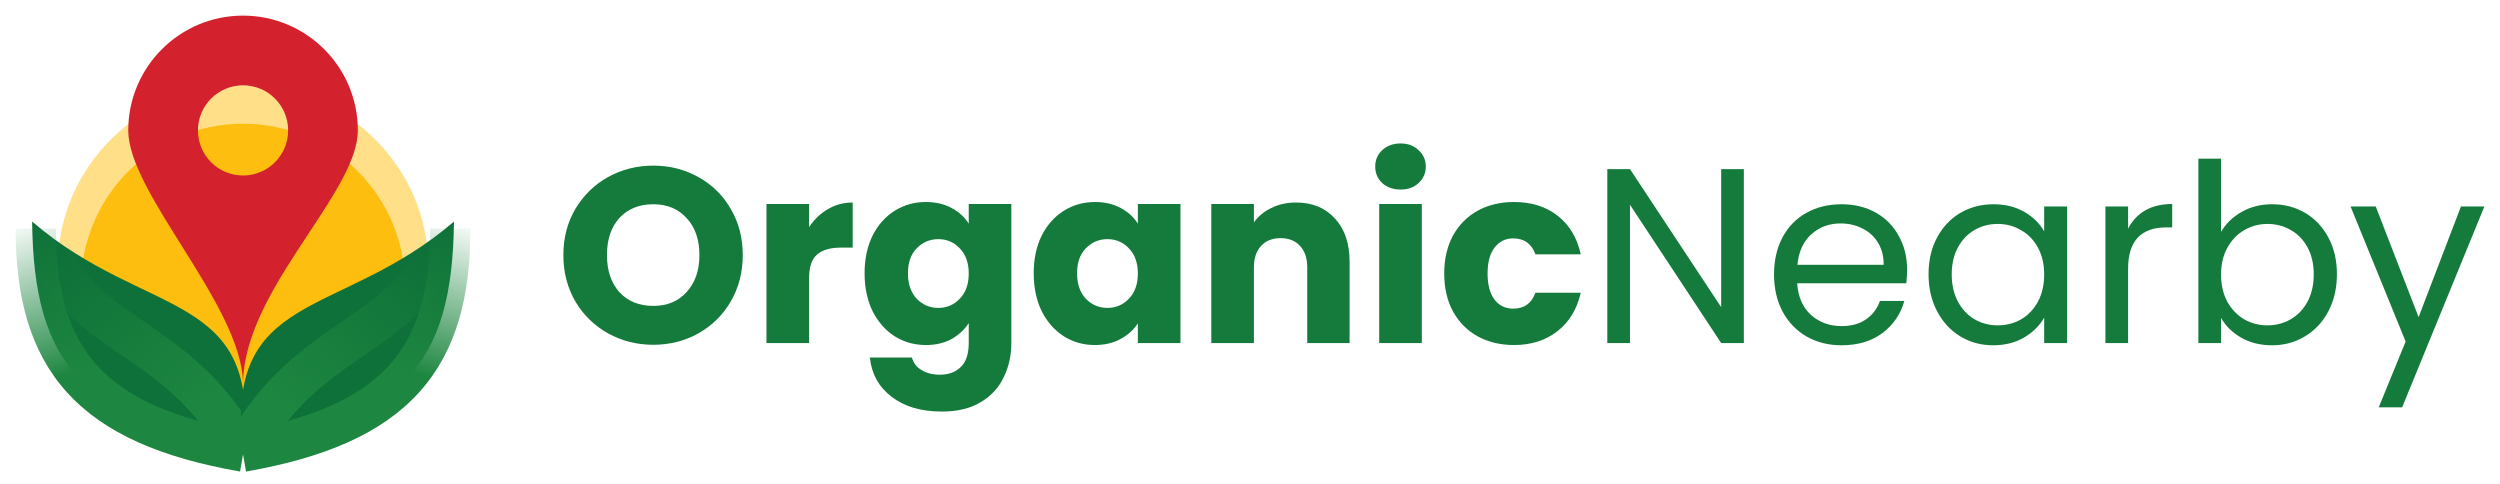 <svg width="160" height="31" viewBox="0 0 160 31" fill="none" xmlns="http://www.w3.org/2000/svg">
<path d="M15.555 28.663C22.102 28.663 27.409 23.466 27.409 17.056C27.409 10.645 22.102 5.448 15.555 5.448C9.008 5.448 3.7 10.645 3.7 17.056C3.7 23.466 9.008 28.663 15.555 28.663Z" fill="#FFDF88"/>
<path d="M15.555 28.663C21.284 28.663 25.927 24.019 25.927 18.291C25.927 12.562 21.284 7.918 15.555 7.918C9.826 7.918 5.182 12.562 5.182 18.291C5.182 24.019 9.826 28.663 15.555 28.663Z" fill="#FEBE0F"/>
<path fill-rule="evenodd" clip-rule="evenodd" d="M19.771 14.913C21.41 12.432 22.901 10.174 22.901 8.346C22.901 4.289 19.612 1 15.555 1C11.497 1 8.208 4.289 8.208 8.346C8.208 10.271 9.861 12.908 11.598 15.68C13.524 18.753 15.555 21.993 15.555 24.613C15.555 21.298 17.772 17.939 19.771 14.913ZM15.555 11.232C17.148 11.232 18.441 9.94 18.441 8.346C18.441 6.752 17.148 5.46 15.555 5.46C13.961 5.46 12.668 6.752 12.668 8.346C12.668 9.94 13.961 11.232 15.555 11.232Z" fill="#D3212D"/>
<path d="M2.055 14.179C2.168 23.495 5.365 26.583 15.549 29.048C16.852 18.464 9.419 20.518 2.055 14.179Z" fill="#0E7139"/>
<path fill-rule="evenodd" clip-rule="evenodd" d="M6.205 23.379C8.016 25.382 11.005 26.794 15.808 27.632L15.363 30.178C10.32 29.297 6.662 27.736 4.289 25.113C1.895 22.467 1 18.956 1 14.623L3.584 14.623C3.584 18.628 4.413 21.398 6.205 23.379Z" fill="url(#paint0_linear_5526_31338)"/>
<path fill-rule="evenodd" clip-rule="evenodd" d="M7.66 22.642C5.562 21.207 3.345 19.69 2.132 16.8L4.514 15.8C5.425 17.97 7.047 19.085 9.272 20.614C9.356 20.672 9.442 20.731 9.528 20.79C11.856 22.393 14.567 24.362 16.692 28.323L14.416 29.545C12.59 26.143 10.303 24.46 8.063 22.919C7.929 22.827 7.795 22.735 7.66 22.642Z" fill="url(#paint1_linear_5526_31338)"/>
<path d="M29.055 14.179C28.941 23.495 25.744 26.583 15.561 29.048C14.257 18.464 21.69 20.518 29.055 14.179Z" fill="#0E7139"/>
<path fill-rule="evenodd" clip-rule="evenodd" d="M26.82 25.113C24.447 27.736 20.789 29.297 15.746 30.178L15.301 27.632C20.104 26.794 23.093 25.382 24.904 23.379C26.696 21.398 27.525 18.628 27.525 14.623L30.109 14.623C30.109 18.956 29.214 22.467 26.82 25.113Z" fill="url(#paint2_linear_5526_31338)"/>
<path fill-rule="evenodd" clip-rule="evenodd" d="M21.837 20.613C24.061 19.084 25.683 17.969 26.595 15.799L28.977 16.799C27.764 19.689 25.547 21.206 23.448 22.641C23.314 22.734 23.179 22.826 23.046 22.918C20.805 24.459 18.519 26.142 16.693 29.544L14.416 28.323C16.542 24.361 19.252 22.392 21.581 20.789C21.667 20.73 21.753 20.671 21.837 20.613Z" fill="url(#paint3_linear_5526_31338)"/>
<path d="M41.812 22.066C40.759 22.066 39.792 21.822 38.909 21.333C38.037 20.844 37.341 20.163 36.82 19.291C36.31 18.409 36.055 17.42 36.055 16.325C36.055 15.23 36.31 14.247 36.82 13.375C37.341 12.503 38.037 11.823 38.909 11.334C39.792 10.845 40.759 10.6 41.812 10.6C42.864 10.6 43.826 10.845 44.698 11.334C45.581 11.823 46.272 12.503 46.771 13.375C47.282 14.247 47.537 15.23 47.537 16.325C47.537 17.42 47.282 18.409 46.771 19.291C46.261 20.163 45.57 20.844 44.698 21.333C43.826 21.822 42.864 22.066 41.812 22.066ZM41.812 19.578C42.705 19.578 43.417 19.281 43.949 18.685C44.491 18.09 44.762 17.303 44.762 16.325C44.762 15.336 44.491 14.55 43.949 13.965C43.417 13.37 42.705 13.072 41.812 13.072C40.908 13.072 40.185 13.364 39.643 13.949C39.111 14.534 38.845 15.326 38.845 16.325C38.845 17.314 39.111 18.106 39.643 18.701C40.185 19.286 40.908 19.578 41.812 19.578Z" fill="#157B3D"/>
<path d="M51.781 14.539C52.1 14.05 52.499 13.667 52.977 13.391C53.456 13.104 53.987 12.96 54.572 12.96V15.847H53.822C53.142 15.847 52.632 15.996 52.291 16.293C51.951 16.58 51.781 17.091 51.781 17.824V21.955H49.054V13.056H51.781V14.539Z" fill="#157B3D"/>
<path d="M59.256 12.928C59.883 12.928 60.431 13.056 60.899 13.311C61.377 13.566 61.744 13.901 61.999 14.316V13.056H64.726V21.939C64.726 22.757 64.561 23.496 64.232 24.155C63.913 24.825 63.419 25.357 62.749 25.75C62.09 26.143 61.266 26.34 60.277 26.34C58.959 26.34 57.89 26.027 57.071 25.399C56.253 24.783 55.785 23.943 55.668 22.88H58.363C58.448 23.22 58.65 23.486 58.969 23.677C59.288 23.879 59.681 23.98 60.149 23.98C60.713 23.98 61.159 23.815 61.489 23.486C61.829 23.167 61.999 22.651 61.999 21.939V20.679C61.733 21.093 61.367 21.434 60.899 21.7C60.431 21.955 59.883 22.082 59.256 22.082C58.523 22.082 57.858 21.896 57.263 21.524C56.667 21.141 56.194 20.604 55.843 19.913C55.503 19.212 55.333 18.404 55.333 17.489C55.333 16.575 55.503 15.772 55.843 15.081C56.194 14.39 56.667 13.859 57.263 13.486C57.858 13.114 58.523 12.928 59.256 12.928ZM61.999 17.505C61.999 16.825 61.808 16.288 61.425 15.895C61.053 15.501 60.596 15.305 60.053 15.305C59.511 15.305 59.049 15.501 58.666 15.895C58.294 16.277 58.108 16.809 58.108 17.489C58.108 18.17 58.294 18.712 58.666 19.116C59.049 19.509 59.511 19.706 60.053 19.706C60.596 19.706 61.053 19.509 61.425 19.116C61.808 18.723 61.999 18.186 61.999 17.505Z" fill="#157B3D"/>
<path d="M66.157 17.489C66.157 16.575 66.327 15.772 66.667 15.081C67.018 14.39 67.491 13.859 68.087 13.486C68.682 13.114 69.346 12.928 70.08 12.928C70.707 12.928 71.255 13.056 71.722 13.311C72.201 13.566 72.568 13.901 72.823 14.316V13.056H75.55V21.955H72.823V20.695C72.557 21.109 72.185 21.444 71.707 21.7C71.239 21.955 70.691 22.082 70.064 22.082C69.341 22.082 68.682 21.896 68.087 21.524C67.491 21.141 67.018 20.604 66.667 19.913C66.327 19.212 66.157 18.404 66.157 17.489ZM72.823 17.505C72.823 16.825 72.632 16.288 72.249 15.895C71.877 15.501 71.419 15.305 70.877 15.305C70.335 15.305 69.873 15.501 69.49 15.895C69.118 16.277 68.932 16.809 68.932 17.489C68.932 18.17 69.118 18.712 69.49 19.116C69.873 19.509 70.335 19.706 70.877 19.706C71.419 19.706 71.877 19.509 72.249 19.116C72.632 18.723 72.823 18.186 72.823 17.505Z" fill="#157B3D"/>
<path d="M82.945 12.96C83.987 12.96 84.816 13.3 85.433 13.981C86.06 14.651 86.374 15.576 86.374 16.756V21.955H83.663V17.122C83.663 16.527 83.508 16.065 83.2 15.735C82.892 15.405 82.477 15.241 81.956 15.241C81.435 15.241 81.021 15.405 80.712 15.735C80.404 16.065 80.25 16.527 80.25 17.122V21.955H77.523V13.056H80.25V14.236C80.526 13.843 80.898 13.534 81.366 13.311C81.834 13.077 82.36 12.96 82.945 12.96Z" fill="#157B3D"/>
<path d="M89.64 12.131C89.162 12.131 88.768 11.993 88.46 11.716C88.162 11.429 88.014 11.078 88.014 10.664C88.014 10.239 88.162 9.888 88.46 9.611C88.768 9.324 89.162 9.181 89.64 9.181C90.108 9.181 90.491 9.324 90.788 9.611C91.097 9.888 91.251 10.239 91.251 10.664C91.251 11.078 91.097 11.429 90.788 11.716C90.491 11.993 90.108 12.131 89.64 12.131ZM90.996 13.056V21.955H88.269V13.056H90.996Z" fill="#157B3D"/>
<path d="M92.43 17.505C92.43 16.58 92.616 15.772 92.988 15.081C93.371 14.39 93.897 13.859 94.567 13.486C95.247 13.114 96.023 12.928 96.895 12.928C98.011 12.928 98.942 13.221 99.686 13.806C100.441 14.39 100.935 15.214 101.169 16.277H98.267C98.022 15.597 97.549 15.257 96.847 15.257C96.348 15.257 95.949 15.453 95.651 15.847C95.353 16.23 95.205 16.782 95.205 17.505C95.205 18.228 95.353 18.786 95.651 19.18C95.949 19.562 96.348 19.754 96.847 19.754C97.549 19.754 98.022 19.414 98.267 18.733H101.169C100.935 19.775 100.441 20.594 99.686 21.189C98.931 21.785 98.001 22.082 96.895 22.082C96.023 22.082 95.247 21.896 94.567 21.524C93.897 21.152 93.371 20.62 92.988 19.929C92.616 19.238 92.43 18.43 92.43 17.505Z" fill="#157B3D"/>
<path d="M111.606 21.955H110.155L104.318 13.104V21.955H102.867V10.823H104.318L110.155 19.658V10.823H111.606V21.955Z" fill="#157B3D"/>
<path d="M122.054 17.25C122.054 17.527 122.038 17.819 122.006 18.127H115.021C115.074 18.988 115.367 19.663 115.898 20.153C116.44 20.631 117.094 20.87 117.86 20.87C118.487 20.87 119.008 20.727 119.423 20.44C119.848 20.142 120.145 19.749 120.316 19.259H121.878C121.645 20.099 121.177 20.785 120.475 21.317C119.773 21.838 118.902 22.098 117.86 22.098C117.03 22.098 116.286 21.912 115.627 21.54C114.978 21.168 114.468 20.642 114.096 19.961C113.724 19.27 113.538 18.473 113.538 17.569C113.538 16.665 113.719 15.873 114.08 15.193C114.442 14.512 114.947 13.992 115.595 13.63C116.254 13.258 117.009 13.072 117.86 13.072C118.689 13.072 119.423 13.253 120.06 13.614C120.698 13.976 121.187 14.475 121.528 15.113C121.878 15.74 122.054 16.453 122.054 17.25ZM120.555 16.947C120.555 16.394 120.433 15.921 120.188 15.528C119.943 15.124 119.609 14.821 119.183 14.619C118.769 14.406 118.306 14.3 117.796 14.3C117.062 14.3 116.435 14.534 115.914 15.002C115.404 15.469 115.111 16.118 115.037 16.947H120.555Z" fill="#157B3D"/>
<path d="M123.427 17.553C123.427 16.66 123.608 15.879 123.969 15.209C124.331 14.528 124.825 14.002 125.453 13.63C126.09 13.258 126.797 13.072 127.574 13.072C128.339 13.072 129.004 13.237 129.567 13.566C130.131 13.896 130.55 14.31 130.827 14.81V13.215H132.294V21.955H130.827V20.328C130.54 20.838 130.109 21.264 129.535 21.604C128.972 21.933 128.313 22.098 127.558 22.098C126.782 22.098 126.08 21.907 125.453 21.524C124.825 21.141 124.331 20.604 123.969 19.913C123.608 19.222 123.427 18.436 123.427 17.553ZM130.827 17.569C130.827 16.91 130.694 16.336 130.428 15.847C130.162 15.358 129.801 14.986 129.344 14.73C128.897 14.465 128.403 14.332 127.861 14.332C127.318 14.332 126.824 14.459 126.378 14.714C125.931 14.97 125.575 15.342 125.309 15.831C125.043 16.32 124.91 16.894 124.91 17.553C124.91 18.223 125.043 18.808 125.309 19.307C125.575 19.796 125.931 20.174 126.378 20.44C126.824 20.695 127.318 20.822 127.861 20.822C128.403 20.822 128.897 20.695 129.344 20.44C129.801 20.174 130.162 19.796 130.428 19.307C130.694 18.808 130.827 18.228 130.827 17.569Z" fill="#157B3D"/>
<path d="M136.198 14.635C136.453 14.135 136.814 13.747 137.282 13.471C137.761 13.194 138.34 13.056 139.02 13.056V14.555H138.638C137.011 14.555 136.198 15.437 136.198 17.202V21.955H134.747V13.215H136.198V14.635Z" fill="#157B3D"/>
<path d="M142.147 14.842C142.445 14.321 142.881 13.896 143.455 13.566C144.029 13.237 144.683 13.072 145.416 13.072C146.203 13.072 146.91 13.258 147.537 13.63C148.164 14.002 148.659 14.528 149.02 15.209C149.382 15.879 149.563 16.66 149.563 17.553C149.563 18.436 149.382 19.222 149.02 19.913C148.659 20.604 148.159 21.141 147.521 21.524C146.894 21.907 146.192 22.098 145.416 22.098C144.661 22.098 143.997 21.933 143.423 21.604C142.859 21.274 142.434 20.854 142.147 20.344V21.955H140.696V10.153H142.147V14.842ZM148.079 17.553C148.079 16.894 147.947 16.32 147.681 15.831C147.415 15.342 147.053 14.97 146.596 14.714C146.15 14.459 145.655 14.332 145.113 14.332C144.582 14.332 144.087 14.465 143.63 14.73C143.184 14.986 142.822 15.363 142.546 15.863C142.28 16.352 142.147 16.921 142.147 17.569C142.147 18.228 142.28 18.808 142.546 19.307C142.822 19.796 143.184 20.174 143.63 20.44C144.087 20.695 144.582 20.822 145.113 20.822C145.655 20.822 146.15 20.695 146.596 20.44C147.053 20.174 147.415 19.796 147.681 19.307C147.947 18.808 148.079 18.223 148.079 17.553Z" fill="#157B3D"/>
<path d="M159 13.215L153.737 26.069H152.238L153.961 21.859L150.436 13.215H152.047L154.79 20.296L157.501 13.215H159Z" fill="#157B3D"/>
<defs>
<linearGradient id="paint0_linear_5526_31338" x1="2.292" y1="13.692" x2="5.329" y2="23.662" gradientUnits="userSpaceOnUse">
<stop stop-color="#1D8640" stop-opacity="0"/>
<stop offset="1" stop-color="#1D8640"/>
</linearGradient>
<linearGradient id="paint1_linear_5526_31338" x1="12.577" y1="26.069" x2="3.879" y2="16.214" gradientUnits="userSpaceOnUse">
<stop stop-color="#1D8640"/>
<stop offset="1" stop-color="#1D8640" stop-opacity="0"/>
</linearGradient>
<linearGradient id="paint2_linear_5526_31338" x1="28.817" y1="13.692" x2="25.78" y2="23.662" gradientUnits="userSpaceOnUse">
<stop stop-color="#1D8640" stop-opacity="0"/>
<stop offset="1" stop-color="#1D8640"/>
</linearGradient>
<linearGradient id="paint3_linear_5526_31338" x1="18.532" y1="26.068" x2="27.23" y2="16.213" gradientUnits="userSpaceOnUse">
<stop stop-color="#1D8640"/>
<stop offset="1" stop-color="#1D8640" stop-opacity="0"/>
</linearGradient>
</defs>
</svg>
